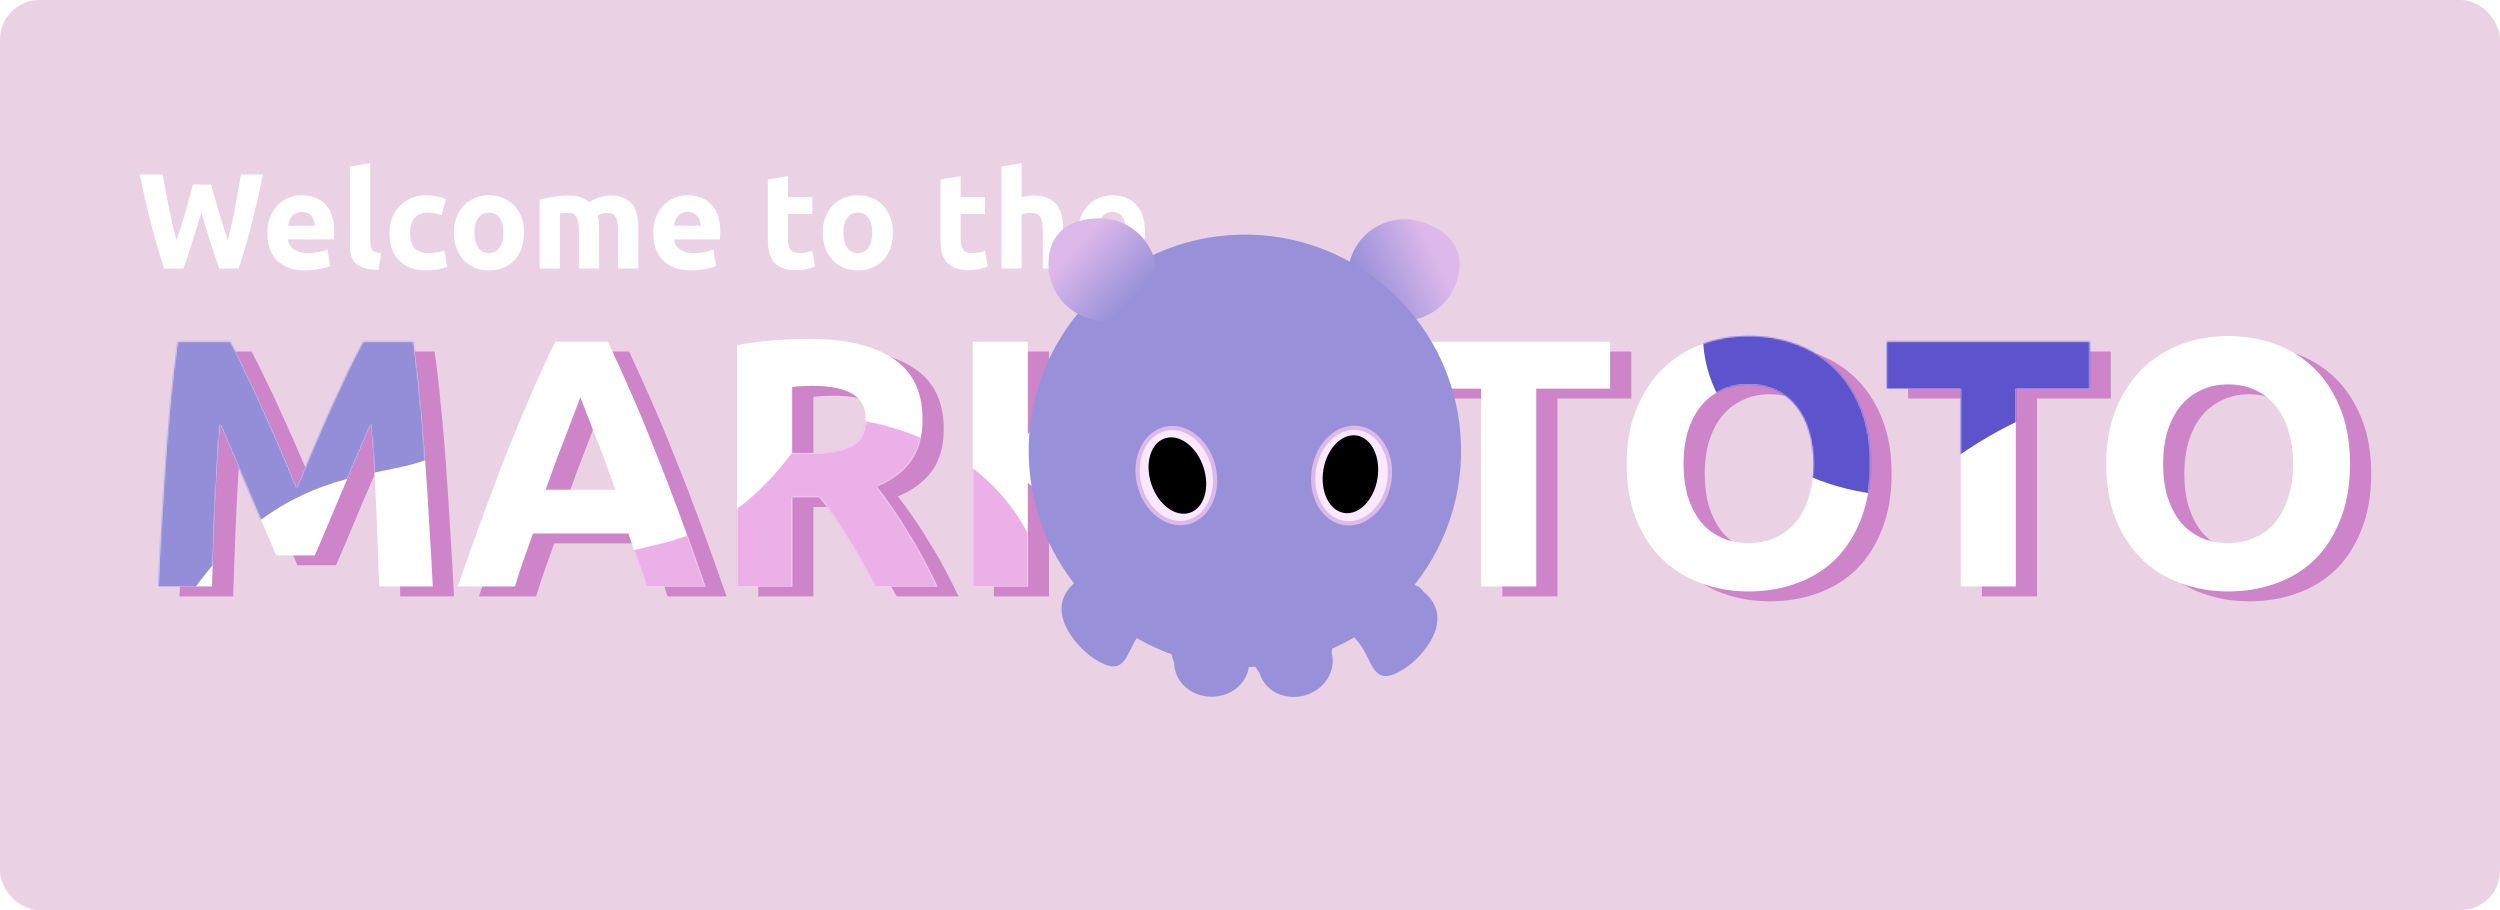 <svg width="1769" height="644" viewBox="0 0 1769 644" fill="none" xmlns="http://www.w3.org/2000/svg">
<rect width="1769" height="644" rx="28" fill="#EBD1E4"/>
<path d="M178 248.75C181 254.25 184.417 261.083 188.25 269.25C192.25 277.25 196.333 286 200.5 295.5C204.833 304.833 209.083 314.417 213.25 324.25C217.417 334.083 221.333 343.333 225 352C228.667 343.333 232.583 334.083 236.75 324.25C240.917 314.417 245.083 304.833 249.25 295.5C253.583 286 257.667 277.25 261.5 269.25C265.5 261.083 269 254.25 272 248.75H307.5C309.167 260.25 310.667 273.167 312 287.5C313.5 301.667 314.75 316.5 315.75 332C316.917 347.333 317.917 362.75 318.75 378.25C319.75 393.75 320.583 408.333 321.25 422H283.25C282.75 405.167 282.083 386.833 281.25 367C280.417 347.167 279.167 327.167 277.5 307C274.5 314 271.167 321.75 267.5 330.25C263.833 338.75 260.167 347.25 256.5 355.75C253 364.25 249.583 372.417 246.25 380.25C242.917 387.917 240.083 394.5 237.75 400H210.5C208.167 394.5 205.333 387.917 202 380.25C198.667 372.417 195.167 364.25 191.5 355.75C188 347.25 184.417 338.75 180.75 330.25C177.083 321.75 173.75 314 170.75 307C169.083 327.167 167.833 347.167 167 367C166.167 386.833 165.5 405.167 165 422H127C127.667 408.333 128.417 393.75 129.25 378.25C130.25 362.75 131.25 347.333 132.25 332C133.417 316.5 134.667 301.667 136 287.5C137.5 273.167 139.083 260.25 140.75 248.75H178ZM472.365 422C470.532 416 468.449 409.833 466.115 403.5C463.949 397.167 461.782 390.833 459.615 384.5H392.115C389.949 390.833 387.699 397.167 385.365 403.5C383.199 409.833 381.199 416 379.365 422H338.865C345.365 403.333 351.532 386.083 357.365 370.25C363.199 354.417 368.865 339.5 374.365 325.5C380.032 311.5 385.532 298.25 390.865 285.75C396.365 273.083 402.032 260.75 407.865 248.75H445.115C450.782 260.75 456.365 273.083 461.865 285.75C467.365 298.25 472.865 311.5 478.365 325.5C484.032 339.5 489.782 354.417 495.615 370.25C501.449 386.083 507.615 403.333 514.115 422H472.365ZM425.615 288C424.782 290.5 423.532 293.917 421.865 298.25C420.199 302.583 418.282 307.583 416.115 313.25C413.949 318.917 411.532 325.167 408.865 332C406.365 338.833 403.782 346 401.115 353.5H450.365C447.699 346 445.115 338.833 442.615 332C440.115 325.167 437.699 318.917 435.365 313.25C433.199 307.583 431.282 302.583 429.615 298.25C427.949 293.917 426.615 290.5 425.615 288ZM587.291 246.75C613.291 246.75 633.208 251.417 647.041 260.75C660.874 269.917 667.791 284.25 667.791 303.75C667.791 315.917 664.958 325.833 659.291 333.5C653.791 341 645.791 346.917 635.291 351.25C638.791 355.583 642.458 360.583 646.291 366.25C650.124 371.75 653.874 377.583 657.541 383.75C661.374 389.75 665.041 396.083 668.541 402.75C672.041 409.25 675.291 415.667 678.291 422H634.541C631.374 416.333 628.124 410.583 624.791 404.75C621.624 398.917 618.291 393.25 614.791 387.75C611.458 382.25 608.124 377.083 604.791 372.25C601.458 367.25 598.124 362.75 594.791 358.75H575.541V422H536.541V251.25C545.041 249.583 553.791 248.417 562.791 247.75C571.958 247.083 580.124 246.75 587.291 246.75ZM589.541 280C586.708 280 584.124 280.083 581.791 280.25C579.624 280.417 577.541 280.583 575.541 280.75V327.75H586.541C601.208 327.75 611.708 325.917 618.041 322.25C624.374 318.583 627.541 312.333 627.541 303.5C627.541 295 624.291 289 617.791 285.5C611.458 281.833 602.041 280 589.541 280ZM805.539 422C802.039 416.333 797.872 410.25 793.039 403.75C788.372 397.083 783.206 390.5 777.539 384C772.039 377.333 766.289 371 760.289 365C754.289 358.833 748.289 353.417 742.289 348.75V422H703.289V248.75H742.289V314.25C752.456 303.583 762.622 292.5 772.789 281C783.122 269.333 792.706 258.583 801.539 248.75H847.789C835.956 262.75 824.039 276.25 812.039 289.25C800.206 302.25 787.706 315.333 774.539 328.5C788.372 340 801.706 353.667 814.539 369.5C827.539 385.333 839.956 402.833 851.789 422H805.539ZM874.188 422V248.75H991.188V281.5H913.188V315.5H982.438V347.5H913.188V389.25H996.938V422H874.188ZM1154.3 248.75V282H1102.05V422H1063.05V282H1010.8V248.75H1154.3ZM1206.25 335.25C1206.25 343.75 1207.25 351.417 1209.25 358.25C1211.42 365.083 1214.42 371 1218.25 376C1222.25 380.833 1227.09 384.583 1232.75 387.25C1238.42 389.917 1244.92 391.25 1252.25 391.25C1259.42 391.25 1265.84 389.917 1271.5 387.25C1277.34 384.583 1282.17 380.833 1286 376C1290 371 1293 365.083 1295 358.25C1297.17 351.417 1298.25 343.75 1298.25 335.25C1298.25 326.75 1297.17 319.083 1295 312.25C1293 305.25 1290 299.333 1286 294.5C1282.17 289.5 1277.34 285.667 1271.5 283C1265.84 280.333 1259.42 279 1252.25 279C1244.92 279 1238.42 280.417 1232.75 283.25C1227.09 285.917 1222.25 289.75 1218.25 294.75C1214.42 299.583 1211.42 305.5 1209.25 312.5C1207.25 319.333 1206.25 326.917 1206.25 335.25ZM1338.5 335.25C1338.5 350.083 1336.25 363.167 1331.75 374.5C1327.42 385.667 1321.42 395.083 1313.75 402.75C1306.09 410.25 1296.92 415.917 1286.25 419.75C1275.75 423.583 1264.42 425.5 1252.25 425.5C1240.42 425.5 1229.25 423.583 1218.75 419.75C1208.25 415.917 1199.09 410.25 1191.25 402.75C1183.42 395.083 1177.25 385.667 1172.75 374.5C1168.25 363.167 1166 350.083 1166 335.25C1166 320.417 1168.34 307.417 1173 296.25C1177.67 284.917 1183.92 275.417 1191.75 267.75C1199.75 260.083 1208.92 254.333 1219.25 250.5C1229.75 246.667 1240.75 244.75 1252.25 244.75C1264.09 244.75 1275.25 246.667 1285.75 250.5C1296.25 254.333 1305.42 260.083 1313.25 267.75C1321.09 275.417 1327.25 284.917 1331.75 296.25C1336.25 307.417 1338.5 320.417 1338.5 335.25ZM1493.65 248.75V282H1441.4V422H1402.4V282H1350.15V248.75H1493.65ZM1545.61 335.25C1545.61 343.75 1546.61 351.417 1548.61 358.25C1550.78 365.083 1553.78 371 1557.61 376C1561.61 380.833 1566.44 384.583 1572.11 387.25C1577.78 389.917 1584.28 391.25 1591.61 391.25C1598.78 391.25 1605.19 389.917 1610.86 387.25C1616.69 384.583 1621.53 380.833 1625.36 376C1629.36 371 1632.36 365.083 1634.36 358.25C1636.53 351.417 1637.61 343.75 1637.61 335.25C1637.61 326.75 1636.53 319.083 1634.36 312.25C1632.36 305.25 1629.36 299.333 1625.36 294.5C1621.53 289.5 1616.69 285.667 1610.86 283C1605.19 280.333 1598.78 279 1591.61 279C1584.28 279 1577.78 280.417 1572.11 283.25C1566.44 285.917 1561.61 289.75 1557.61 294.75C1553.78 299.583 1550.78 305.5 1548.61 312.5C1546.61 319.333 1545.61 326.917 1545.61 335.25ZM1677.86 335.25C1677.86 350.083 1675.61 363.167 1671.11 374.5C1666.78 385.667 1660.78 395.083 1653.11 402.75C1645.44 410.25 1636.28 415.917 1625.61 419.75C1615.11 423.583 1603.78 425.5 1591.61 425.5C1579.78 425.5 1568.61 423.583 1558.11 419.75C1547.61 415.917 1538.44 410.25 1530.61 402.75C1522.78 395.083 1516.61 385.667 1512.11 374.5C1507.61 363.167 1505.36 350.083 1505.36 335.25C1505.36 320.417 1507.69 307.417 1512.36 296.25C1517.03 284.917 1523.28 275.417 1531.11 267.75C1539.11 260.083 1548.28 254.333 1558.61 250.5C1569.11 246.667 1580.11 244.75 1591.61 244.75C1603.44 244.75 1614.61 246.667 1625.11 250.5C1635.61 254.333 1644.78 260.083 1652.61 267.75C1660.44 275.417 1666.61 284.917 1671.11 296.25C1675.61 307.417 1677.86 320.417 1677.86 335.25Z" fill="#CD84C9"/>
<path d="M163 241.75C166 247.25 169.417 254.083 173.25 262.25C177.25 270.25 181.333 279 185.5 288.5C189.833 297.833 194.083 307.417 198.25 317.25C202.417 327.083 206.333 336.333 210 345C213.667 336.333 217.583 327.083 221.75 317.25C225.917 307.417 230.083 297.833 234.25 288.5C238.583 279 242.667 270.25 246.5 262.25C250.5 254.083 254 247.25 257 241.75H292.5C294.167 253.25 295.667 266.167 297 280.5C298.5 294.667 299.75 309.5 300.75 325C301.917 340.333 302.917 355.75 303.75 371.25C304.75 386.75 305.583 401.333 306.25 415H268.25C267.75 398.167 267.083 379.833 266.25 360C265.417 340.167 264.167 320.167 262.5 300C259.5 307 256.167 314.75 252.5 323.25C248.833 331.75 245.167 340.25 241.5 348.75C238 357.25 234.583 365.417 231.25 373.25C227.917 380.917 225.083 387.5 222.75 393H195.5C193.167 387.5 190.333 380.917 187 373.25C183.667 365.417 180.167 357.25 176.5 348.75C173 340.25 169.417 331.75 165.75 323.25C162.083 314.75 158.75 307 155.75 300C154.083 320.167 152.833 340.167 152 360C151.167 379.833 150.5 398.167 150 415H112C112.667 401.333 113.417 386.75 114.25 371.25C115.25 355.75 116.25 340.333 117.25 325C118.417 309.5 119.667 294.667 121 280.5C122.5 266.167 124.083 253.25 125.75 241.75H163ZM457.365 415C455.532 409 453.449 402.833 451.115 396.5C448.949 390.167 446.782 383.833 444.615 377.5H377.115C374.949 383.833 372.699 390.167 370.365 396.5C368.199 402.833 366.199 409 364.365 415H323.865C330.365 396.333 336.532 379.083 342.365 363.25C348.199 347.417 353.865 332.5 359.365 318.5C365.032 304.5 370.532 291.25 375.865 278.75C381.365 266.083 387.032 253.75 392.865 241.75H430.115C435.782 253.75 441.365 266.083 446.865 278.75C452.365 291.25 457.865 304.5 463.365 318.5C469.032 332.5 474.782 347.417 480.615 363.25C486.449 379.083 492.615 396.333 499.115 415H457.365ZM410.615 281C409.782 283.5 408.532 286.917 406.865 291.25C405.199 295.583 403.282 300.583 401.115 306.25C398.949 311.917 396.532 318.167 393.865 325C391.365 331.833 388.782 339 386.115 346.5H435.365C432.699 339 430.115 331.833 427.615 325C425.115 318.167 422.699 311.917 420.365 306.25C418.199 300.583 416.282 295.583 414.615 291.25C412.949 286.917 411.615 283.5 410.615 281ZM572.291 239.75C598.291 239.75 618.208 244.417 632.041 253.75C645.874 262.917 652.791 277.25 652.791 296.75C652.791 308.917 649.958 318.833 644.291 326.5C638.791 334 630.791 339.917 620.291 344.25C623.791 348.583 627.458 353.583 631.291 359.25C635.124 364.75 638.874 370.583 642.541 376.75C646.374 382.75 650.041 389.083 653.541 395.75C657.041 402.25 660.291 408.667 663.291 415H619.541C616.374 409.333 613.124 403.583 609.791 397.75C606.624 391.917 603.291 386.25 599.791 380.75C596.458 375.25 593.124 370.083 589.791 365.25C586.458 360.25 583.124 355.75 579.791 351.75H560.541V415H521.541V244.25C530.041 242.583 538.791 241.417 547.791 240.75C556.958 240.083 565.124 239.75 572.291 239.75ZM574.541 273C571.708 273 569.124 273.083 566.791 273.25C564.624 273.417 562.541 273.583 560.541 273.75V320.75H571.541C586.208 320.75 596.708 318.917 603.041 315.25C609.374 311.583 612.541 305.333 612.541 296.5C612.541 288 609.291 282 602.791 278.5C596.458 274.833 587.041 273 574.541 273ZM790.539 415C787.039 409.333 782.872 403.25 778.039 396.75C773.372 390.083 768.206 383.5 762.539 377C757.039 370.333 751.289 364 745.289 358C739.289 351.833 733.289 346.417 727.289 341.75V415H688.289V241.75H727.289V307.25C737.456 296.583 747.622 285.5 757.789 274C768.122 262.333 777.706 251.583 786.539 241.75H832.789C820.956 255.75 809.039 269.25 797.039 282.25C785.206 295.25 772.706 308.333 759.539 321.5C773.372 333 786.706 346.667 799.539 362.5C812.539 378.333 824.956 395.833 836.789 415H790.539ZM859.188 415V241.75H976.188V274.5H898.188V308.5H967.438V340.5H898.188V382.25H981.938V415H859.188ZM1139.3 241.75V275H1087.05V415H1048.05V275H995.799V241.75H1139.3ZM1191.25 328.25C1191.25 336.75 1192.25 344.417 1194.25 351.25C1196.42 358.083 1199.42 364 1203.25 369C1207.25 373.833 1212.09 377.583 1217.75 380.25C1223.42 382.917 1229.92 384.25 1237.25 384.25C1244.42 384.25 1250.84 382.917 1256.5 380.25C1262.34 377.583 1267.17 373.833 1271 369C1275 364 1278 358.083 1280 351.25C1282.17 344.417 1283.25 336.75 1283.25 328.25C1283.25 319.75 1282.17 312.083 1280 305.25C1278 298.25 1275 292.333 1271 287.5C1267.17 282.5 1262.34 278.667 1256.5 276C1250.84 273.333 1244.42 272 1237.25 272C1229.92 272 1223.42 273.417 1217.75 276.25C1212.09 278.917 1207.25 282.75 1203.25 287.75C1199.42 292.583 1196.42 298.5 1194.25 305.5C1192.25 312.333 1191.25 319.917 1191.25 328.25ZM1323.5 328.25C1323.5 343.083 1321.25 356.167 1316.75 367.5C1312.42 378.667 1306.42 388.083 1298.75 395.75C1291.09 403.25 1281.92 408.917 1271.25 412.75C1260.75 416.583 1249.42 418.5 1237.25 418.5C1225.42 418.5 1214.25 416.583 1203.75 412.75C1193.25 408.917 1184.09 403.25 1176.25 395.75C1168.42 388.083 1162.25 378.667 1157.75 367.5C1153.25 356.167 1151 343.083 1151 328.25C1151 313.417 1153.34 300.417 1158 289.25C1162.67 277.917 1168.92 268.417 1176.75 260.75C1184.75 253.083 1193.92 247.333 1204.25 243.5C1214.75 239.667 1225.75 237.75 1237.25 237.75C1249.09 237.75 1260.25 239.667 1270.75 243.5C1281.25 247.333 1290.42 253.083 1298.25 260.75C1306.09 268.417 1312.25 277.917 1316.75 289.25C1321.25 300.417 1323.5 313.417 1323.5 328.25ZM1478.65 241.75V275H1426.4V415H1387.4V275H1335.15V241.75H1478.65ZM1530.61 328.25C1530.61 336.75 1531.61 344.417 1533.61 351.25C1535.78 358.083 1538.78 364 1542.61 369C1546.61 373.833 1551.44 377.583 1557.11 380.25C1562.78 382.917 1569.28 384.25 1576.61 384.25C1583.78 384.25 1590.19 382.917 1595.86 380.25C1601.69 377.583 1606.53 373.833 1610.36 369C1614.36 364 1617.36 358.083 1619.36 351.25C1621.53 344.417 1622.61 336.75 1622.61 328.25C1622.61 319.75 1621.53 312.083 1619.36 305.25C1617.36 298.25 1614.36 292.333 1610.36 287.5C1606.53 282.5 1601.69 278.667 1595.86 276C1590.19 273.333 1583.78 272 1576.61 272C1569.28 272 1562.78 273.417 1557.11 276.25C1551.44 278.917 1546.61 282.75 1542.61 287.75C1538.78 292.583 1535.78 298.5 1533.61 305.5C1531.61 312.333 1530.61 319.917 1530.61 328.25ZM1662.86 328.25C1662.86 343.083 1660.61 356.167 1656.11 367.5C1651.78 378.667 1645.78 388.083 1638.11 395.75C1630.44 403.25 1621.28 408.917 1610.61 412.75C1600.11 416.583 1588.78 418.5 1576.61 418.5C1564.78 418.5 1553.61 416.583 1543.11 412.75C1532.61 408.917 1523.44 403.25 1515.61 395.75C1507.78 388.083 1501.61 378.667 1497.11 367.5C1492.61 356.167 1490.36 343.083 1490.36 328.25C1490.36 313.417 1492.69 300.417 1497.36 289.25C1502.03 277.917 1508.28 268.417 1516.11 260.75C1524.11 253.083 1533.28 247.333 1543.61 243.5C1554.11 239.667 1565.11 237.75 1576.61 237.75C1588.44 237.75 1599.61 239.667 1610.11 243.5C1620.61 247.333 1629.78 253.083 1637.61 260.75C1645.44 268.417 1651.61 277.917 1656.11 289.25C1660.61 300.417 1662.86 313.417 1662.86 328.25Z" fill="white"/>
<path d="M149.32 130.576C150.088 133.2 150.92 136.176 151.816 139.504C152.776 142.768 153.768 146.16 154.792 149.68C155.88 153.2 156.968 156.72 158.056 160.24C159.144 163.76 160.2 167.024 161.224 170.032C162.056 166.768 162.888 163.216 163.72 159.376C164.616 155.536 165.448 151.568 166.216 147.472C166.984 143.376 167.72 139.312 168.424 135.28C169.192 131.184 169.896 127.248 170.536 123.472H186.088C183.848 134.608 181.256 145.904 178.312 157.36C175.432 168.816 172.296 179.696 168.904 190H155.176C152.936 183.856 150.76 177.424 148.648 170.704C146.536 163.92 144.456 157.136 142.408 150.352C140.36 157.136 138.312 163.92 136.264 170.704C134.216 177.424 132.072 183.856 129.832 190H116.104C112.712 179.696 109.544 168.816 106.6 157.36C103.72 145.904 101.16 134.608 98.92 123.472H115.144C115.784 127.248 116.488 131.184 117.256 135.28C118.024 139.312 118.824 143.376 119.656 147.472C120.488 151.568 121.32 155.536 122.152 159.376C123.048 163.216 123.944 166.768 124.84 170.032C125.992 166.896 127.112 163.568 128.2 160.048C129.288 156.528 130.344 153.008 131.368 149.488C132.392 145.968 133.32 142.576 134.152 139.312C135.048 136.048 135.848 133.136 136.552 130.576H149.32ZM189.164 165.136C189.164 160.656 189.836 156.752 191.18 153.424C192.588 150.032 194.412 147.216 196.652 144.976C198.892 142.736 201.452 141.04 204.332 139.888C207.276 138.736 210.284 138.16 213.356 138.16C220.524 138.16 226.188 140.368 230.348 144.784C234.508 149.136 236.588 155.568 236.588 164.08C236.588 164.912 236.556 165.84 236.492 166.864C236.428 167.824 236.364 168.688 236.3 169.456H203.852C204.172 172.4 205.548 174.736 207.98 176.464C210.412 178.192 213.676 179.056 217.772 179.056C220.396 179.056 222.956 178.832 225.452 178.384C228.012 177.872 230.092 177.264 231.692 176.56L233.612 188.176C232.844 188.56 231.82 188.944 230.54 189.328C229.26 189.712 227.82 190.032 226.22 190.288C224.684 190.608 223.02 190.864 221.228 191.056C219.436 191.248 217.644 191.344 215.852 191.344C211.308 191.344 207.34 190.672 203.948 189.328C200.62 187.984 197.836 186.16 195.596 183.856C193.42 181.488 191.788 178.704 190.7 175.504C189.676 172.304 189.164 168.848 189.164 165.136ZM222.764 159.664C222.7 158.448 222.476 157.264 222.092 156.112C221.772 154.96 221.228 153.936 220.46 153.04C219.756 152.144 218.828 151.408 217.676 150.832C216.588 150.256 215.212 149.968 213.548 149.968C211.948 149.968 210.572 150.256 209.42 150.832C208.268 151.344 207.308 152.048 206.54 152.944C205.772 153.84 205.164 154.896 204.716 156.112C204.332 157.264 204.044 158.448 203.852 159.664H222.764ZM267.786 190.96C263.626 190.896 260.234 190.448 257.61 189.616C255.05 188.784 253.002 187.632 251.466 186.16C249.994 184.624 248.97 182.8 248.394 180.688C247.882 178.512 247.626 176.08 247.626 173.392V117.808L261.93 115.504V170.512C261.93 171.792 262.026 172.944 262.218 173.968C262.41 174.992 262.762 175.856 263.274 176.56C263.85 177.264 264.65 177.84 265.674 178.288C266.698 178.736 268.074 179.024 269.802 179.152L267.786 190.96ZM275.601 164.752C275.601 161.104 276.177 157.68 277.329 154.48C278.545 151.216 280.273 148.4 282.513 146.032C284.753 143.6 287.473 141.68 290.673 140.272C293.873 138.864 297.521 138.16 301.617 138.16C304.305 138.16 306.769 138.416 309.009 138.928C311.249 139.376 313.425 140.048 315.537 140.944L312.561 152.368C311.217 151.856 309.745 151.408 308.145 151.024C306.545 150.64 304.753 150.448 302.769 150.448C298.545 150.448 295.377 151.76 293.265 154.384C291.217 157.008 290.193 160.464 290.193 164.752C290.193 169.296 291.153 172.816 293.073 175.312C295.057 177.808 298.481 179.056 303.345 179.056C305.073 179.056 306.929 178.896 308.913 178.576C310.897 178.256 312.721 177.744 314.385 177.04L316.401 188.752C314.737 189.456 312.657 190.064 310.161 190.576C307.665 191.088 304.913 191.344 301.905 191.344C297.297 191.344 293.329 190.672 290.001 189.328C286.673 187.92 283.921 186.032 281.745 183.664C279.633 181.296 278.065 178.512 277.041 175.312C276.081 172.048 275.601 168.528 275.601 164.752ZM370.796 164.656C370.796 168.624 370.22 172.272 369.068 175.6C367.916 178.864 366.252 181.68 364.076 184.048C361.9 186.352 359.276 188.144 356.204 189.424C353.196 190.704 349.804 191.344 346.028 191.344C342.316 191.344 338.924 190.704 335.852 189.424C332.844 188.144 330.252 186.352 328.076 184.048C325.9 181.68 324.204 178.864 322.988 175.6C321.772 172.272 321.164 168.624 321.164 164.656C321.164 160.688 321.772 157.072 322.988 153.808C324.268 150.544 325.996 147.76 328.172 145.456C330.412 143.152 333.036 141.36 336.044 140.08C339.116 138.8 342.444 138.16 346.028 138.16C349.676 138.16 353.004 138.8 356.012 140.08C359.084 141.36 361.708 143.152 363.884 145.456C366.06 147.76 367.756 150.544 368.972 153.808C370.188 157.072 370.796 160.688 370.796 164.656ZM356.204 164.656C356.204 160.24 355.308 156.784 353.516 154.288C351.788 151.728 349.292 150.448 346.028 150.448C342.764 150.448 340.236 151.728 338.444 154.288C336.652 156.784 335.756 160.24 335.756 164.656C335.756 169.072 336.652 172.592 338.444 175.216C340.236 177.776 342.764 179.056 346.028 179.056C349.292 179.056 351.788 177.776 353.516 175.216C355.308 172.592 356.204 169.072 356.204 164.656ZM409.62 163.216C409.62 158.608 409.012 155.344 407.796 153.424C406.644 151.504 404.628 150.544 401.748 150.544C400.852 150.544 399.924 150.608 398.964 150.736C398.004 150.8 397.076 150.896 396.18 151.024V190H381.876V141.232C383.092 140.912 384.5 140.592 386.1 140.272C387.764 139.888 389.492 139.568 391.284 139.312C393.14 138.992 395.028 138.768 396.948 138.64C398.868 138.448 400.756 138.352 402.612 138.352C406.26 138.352 409.204 138.832 411.444 139.792C413.748 140.688 415.636 141.776 417.108 143.056C419.156 141.584 421.492 140.432 424.116 139.6C426.804 138.768 429.268 138.352 431.508 138.352C435.54 138.352 438.836 138.928 441.396 140.08C444.02 141.168 446.1 142.736 447.636 144.784C449.172 146.832 450.228 149.264 450.804 152.08C451.38 154.896 451.668 158.032 451.668 161.488V190H437.364V163.216C437.364 158.608 436.756 155.344 435.54 153.424C434.388 151.504 432.372 150.544 429.492 150.544C428.724 150.544 427.636 150.736 426.228 151.12C424.884 151.504 423.764 151.984 422.868 152.56C423.316 154.032 423.604 155.6 423.732 157.264C423.86 158.864 423.924 160.592 423.924 162.448V190H409.62V163.216ZM462.258 165.136C462.258 160.656 462.93 156.752 464.273 153.424C465.682 150.032 467.506 147.216 469.746 144.976C471.986 142.736 474.546 141.04 477.426 139.888C480.37 138.736 483.378 138.16 486.45 138.16C493.618 138.16 499.282 140.368 503.442 144.784C507.602 149.136 509.682 155.568 509.682 164.08C509.682 164.912 509.65 165.84 509.586 166.864C509.522 167.824 509.458 168.688 509.394 169.456H476.946C477.266 172.4 478.642 174.736 481.074 176.464C483.506 178.192 486.77 179.056 490.866 179.056C493.49 179.056 496.05 178.832 498.546 178.384C501.106 177.872 503.186 177.264 504.786 176.56L506.706 188.176C505.938 188.56 504.914 188.944 503.634 189.328C502.354 189.712 500.914 190.032 499.314 190.288C497.778 190.608 496.114 190.864 494.322 191.056C492.53 191.248 490.738 191.344 488.946 191.344C484.402 191.344 480.434 190.672 477.042 189.328C473.714 187.984 470.93 186.16 468.69 183.856C466.514 181.488 464.882 178.704 463.794 175.504C462.77 172.304 462.258 168.848 462.258 165.136ZM495.858 159.664C495.794 158.448 495.57 157.264 495.186 156.112C494.866 154.96 494.322 153.936 493.554 153.04C492.85 152.144 491.922 151.408 490.77 150.832C489.682 150.256 488.306 149.968 486.642 149.968C485.042 149.968 483.666 150.256 482.514 150.832C481.362 151.344 480.402 152.048 479.634 152.944C478.866 153.84 478.258 154.896 477.81 156.112C477.426 157.264 477.138 158.448 476.946 159.664H495.858ZM543.303 126.928L557.607 124.624V139.504H574.791V151.408H557.607V169.168C557.607 172.176 558.119 174.576 559.143 176.368C560.231 178.16 562.375 179.056 565.575 179.056C567.111 179.056 568.679 178.928 570.279 178.672C571.943 178.352 573.447 177.936 574.791 177.424L576.807 188.56C575.079 189.264 573.159 189.872 571.047 190.384C568.935 190.896 566.343 191.152 563.271 191.152C559.367 191.152 556.135 190.64 553.575 189.616C551.015 188.528 548.967 187.056 547.431 185.2C545.895 183.28 544.807 180.976 544.167 178.288C543.591 175.6 543.303 172.624 543.303 169.36V126.928ZM631.796 164.656C631.796 168.624 631.22 172.272 630.068 175.6C628.916 178.864 627.252 181.68 625.076 184.048C622.9 186.352 620.276 188.144 617.204 189.424C614.196 190.704 610.804 191.344 607.028 191.344C603.316 191.344 599.924 190.704 596.852 189.424C593.844 188.144 591.252 186.352 589.076 184.048C586.9 181.68 585.204 178.864 583.988 175.6C582.772 172.272 582.164 168.624 582.164 164.656C582.164 160.688 582.772 157.072 583.988 153.808C585.268 150.544 586.996 147.76 589.172 145.456C591.412 143.152 594.036 141.36 597.044 140.08C600.116 138.8 603.444 138.16 607.028 138.16C610.676 138.16 614.004 138.8 617.012 140.08C620.084 141.36 622.708 143.152 624.884 145.456C627.06 147.76 628.756 150.544 629.972 153.808C631.188 157.072 631.796 160.688 631.796 164.656ZM617.204 164.656C617.204 160.24 616.308 156.784 614.516 154.288C612.788 151.728 610.292 150.448 607.028 150.448C603.764 150.448 601.236 151.728 599.444 154.288C597.652 156.784 596.756 160.24 596.756 164.656C596.756 169.072 597.652 172.592 599.444 175.216C601.236 177.776 603.764 179.056 607.028 179.056C610.292 179.056 612.788 177.776 614.516 175.216C616.308 172.592 617.204 169.072 617.204 164.656ZM665.459 126.928L679.763 124.624V139.504H696.947V151.408H679.763V169.168C679.763 172.176 680.275 174.576 681.299 176.368C682.387 178.16 684.531 179.056 687.731 179.056C689.267 179.056 690.835 178.928 692.435 178.672C694.099 178.352 695.603 177.936 696.947 177.424L698.963 188.56C697.235 189.264 695.315 189.872 693.203 190.384C691.091 190.896 688.499 191.152 685.427 191.152C681.523 191.152 678.291 190.64 675.731 189.616C673.171 188.528 671.123 187.056 669.587 185.2C668.051 183.28 666.963 180.976 666.323 178.288C665.747 175.6 665.459 172.624 665.459 169.36V126.928ZM708.595 190V117.808L722.899 115.504V139.696C723.859 139.376 725.075 139.088 726.547 138.832C728.083 138.512 729.555 138.352 730.963 138.352C735.059 138.352 738.451 138.928 741.139 140.08C743.891 141.168 746.067 142.736 747.667 144.784C749.331 146.832 750.483 149.264 751.123 152.08C751.827 154.896 752.179 158.032 752.179 161.488V190H737.875V163.216C737.875 158.608 737.267 155.344 736.051 153.424C734.899 151.504 732.723 150.544 729.523 150.544C728.243 150.544 727.027 150.672 725.875 150.928C724.787 151.12 723.795 151.344 722.899 151.6V190H708.595ZM762.726 165.136C762.726 160.656 763.398 156.752 764.742 153.424C766.15 150.032 767.974 147.216 770.214 144.976C772.454 142.736 775.014 141.04 777.894 139.888C780.838 138.736 783.846 138.16 786.918 138.16C794.086 138.16 799.75 140.368 803.91 144.784C808.07 149.136 810.15 155.568 810.15 164.08C810.15 164.912 810.118 165.84 810.054 166.864C809.99 167.824 809.926 168.688 809.862 169.456H777.414C777.734 172.4 779.11 174.736 781.542 176.464C783.974 178.192 787.238 179.056 791.334 179.056C793.958 179.056 796.518 178.832 799.014 178.384C801.574 177.872 803.654 177.264 805.254 176.56L807.174 188.176C806.406 188.56 805.382 188.944 804.102 189.328C802.822 189.712 801.382 190.032 799.782 190.288C798.246 190.608 796.582 190.864 794.79 191.056C792.998 191.248 791.206 191.344 789.414 191.344C784.87 191.344 780.902 190.672 777.51 189.328C774.182 187.984 771.398 186.16 769.158 183.856C766.982 181.488 765.35 178.704 764.262 175.504C763.238 172.304 762.726 168.848 762.726 165.136ZM796.326 159.664C796.262 158.448 796.038 157.264 795.654 156.112C795.334 154.96 794.79 153.936 794.022 153.04C793.318 152.144 792.39 151.408 791.238 150.832C790.15 150.256 788.774 149.968 787.11 149.968C785.51 149.968 784.134 150.256 782.982 150.832C781.83 151.344 780.87 152.048 780.102 152.944C779.334 153.84 778.726 154.896 778.278 156.112C777.894 157.264 777.606 158.448 777.414 159.664H796.326Z" fill="white"/>
<mask id="mask0_4_199" style="mask-type:alpha" maskUnits="userSpaceOnUse" x="112" y="237" width="1551" height="182">
<path d="M163 241.75C166 247.25 169.417 254.083 173.25 262.25C177.25 270.25 181.333 279 185.5 288.5C189.833 297.833 194.083 307.417 198.25 317.25C202.417 327.083 206.333 336.333 210 345C213.667 336.333 217.583 327.083 221.75 317.25C225.917 307.417 230.083 297.833 234.25 288.5C238.583 279 242.667 270.25 246.5 262.25C250.5 254.083 254 247.25 257 241.75H292.5C294.167 253.25 295.667 266.167 297 280.5C298.5 294.667 299.75 309.5 300.75 325C301.917 340.333 302.917 355.75 303.75 371.25C304.75 386.75 305.583 401.333 306.25 415H268.25C267.75 398.167 267.083 379.833 266.25 360C265.417 340.167 264.167 320.167 262.5 300C259.5 307 256.167 314.75 252.5 323.25C248.833 331.75 245.167 340.25 241.5 348.75C238 357.25 234.583 365.417 231.25 373.25C227.917 380.917 225.083 387.5 222.75 393H195.5C193.167 387.5 190.333 380.917 187 373.25C183.667 365.417 180.167 357.25 176.5 348.75C173 340.25 169.417 331.75 165.75 323.25C162.083 314.75 158.75 307 155.75 300C154.083 320.167 152.833 340.167 152 360C151.167 379.833 150.5 398.167 150 415H112C112.667 401.333 113.417 386.75 114.25 371.25C115.25 355.75 116.25 340.333 117.25 325C118.417 309.5 119.667 294.667 121 280.5C122.5 266.167 124.083 253.25 125.75 241.75H163ZM457.365 415C455.532 409 453.449 402.833 451.115 396.5C448.949 390.167 446.782 383.833 444.615 377.5H377.115C374.949 383.833 372.699 390.167 370.365 396.5C368.199 402.833 366.199 409 364.365 415H323.865C330.365 396.333 336.532 379.083 342.365 363.25C348.199 347.417 353.865 332.5 359.365 318.5C365.032 304.5 370.532 291.25 375.865 278.75C381.365 266.083 387.032 253.75 392.865 241.75H430.115C435.782 253.75 441.365 266.083 446.865 278.75C452.365 291.25 457.865 304.5 463.365 318.5C469.032 332.5 474.782 347.417 480.615 363.25C486.449 379.083 492.615 396.333 499.115 415H457.365ZM410.615 281C409.782 283.5 408.532 286.917 406.865 291.25C405.199 295.583 403.282 300.583 401.115 306.25C398.949 311.917 396.532 318.167 393.865 325C391.365 331.833 388.782 339 386.115 346.5H435.365C432.699 339 430.115 331.833 427.615 325C425.115 318.167 422.699 311.917 420.365 306.25C418.199 300.583 416.282 295.583 414.615 291.25C412.949 286.917 411.615 283.5 410.615 281ZM572.291 239.75C598.291 239.75 618.208 244.417 632.041 253.75C645.874 262.917 652.791 277.25 652.791 296.75C652.791 308.917 649.958 318.833 644.291 326.5C638.791 334 630.791 339.917 620.291 344.25C623.791 348.583 627.458 353.583 631.291 359.25C635.124 364.75 638.874 370.583 642.541 376.75C646.374 382.75 650.041 389.083 653.541 395.75C657.041 402.25 660.291 408.667 663.291 415H619.541C616.374 409.333 613.124 403.583 609.791 397.75C606.624 391.917 603.291 386.25 599.791 380.75C596.458 375.25 593.124 370.083 589.791 365.25C586.458 360.25 583.124 355.75 579.791 351.75H560.541V415H521.541V244.25C530.041 242.583 538.791 241.417 547.791 240.75C556.958 240.083 565.124 239.75 572.291 239.75ZM574.541 273C571.708 273 569.124 273.083 566.791 273.25C564.624 273.417 562.541 273.583 560.541 273.75V320.75H571.541C586.208 320.75 596.708 318.917 603.041 315.25C609.374 311.583 612.541 305.333 612.541 296.5C612.541 288 609.291 282 602.791 278.5C596.458 274.833 587.041 273 574.541 273ZM790.539 415C787.039 409.333 782.872 403.25 778.039 396.75C773.372 390.083 768.206 383.5 762.539 377C757.039 370.333 751.289 364 745.289 358C739.289 351.833 733.289 346.417 727.289 341.75V415H688.289V241.75H727.289V307.25C737.456 296.583 747.622 285.5 757.789 274C768.122 262.333 777.706 251.583 786.539 241.75H832.789C820.956 255.75 809.039 269.25 797.039 282.25C785.206 295.25 772.706 308.333 759.539 321.5C773.372 333 786.706 346.667 799.539 362.5C812.539 378.333 824.956 395.833 836.789 415H790.539ZM859.188 415V241.75H976.188V274.5H898.188V308.5H967.438V340.5H898.188V382.25H981.938V415H859.188ZM1139.3 241.75V275H1087.05V415H1048.05V275H995.799V241.75H1139.3ZM1191.25 328.25C1191.25 336.75 1192.25 344.417 1194.25 351.25C1196.42 358.083 1199.42 364 1203.25 369C1207.25 373.833 1212.09 377.583 1217.75 380.25C1223.42 382.917 1229.92 384.25 1237.25 384.25C1244.42 384.25 1250.84 382.917 1256.5 380.25C1262.34 377.583 1267.17 373.833 1271 369C1275 364 1278 358.083 1280 351.25C1282.17 344.417 1283.25 336.75 1283.25 328.25C1283.25 319.75 1282.17 312.083 1280 305.25C1278 298.25 1275 292.333 1271 287.5C1267.17 282.5 1262.34 278.667 1256.5 276C1250.84 273.333 1244.42 272 1237.25 272C1229.92 272 1223.42 273.417 1217.75 276.25C1212.09 278.917 1207.25 282.75 1203.25 287.75C1199.42 292.583 1196.42 298.5 1194.25 305.5C1192.25 312.333 1191.25 319.917 1191.25 328.25ZM1323.5 328.25C1323.5 343.083 1321.25 356.167 1316.75 367.5C1312.42 378.667 1306.42 388.083 1298.75 395.75C1291.09 403.25 1281.92 408.917 1271.25 412.75C1260.75 416.583 1249.42 418.5 1237.25 418.5C1225.42 418.5 1214.25 416.583 1203.75 412.75C1193.25 408.917 1184.09 403.25 1176.25 395.75C1168.42 388.083 1162.25 378.667 1157.75 367.5C1153.25 356.167 1151 343.083 1151 328.25C1151 313.417 1153.34 300.417 1158 289.25C1162.67 277.917 1168.92 268.417 1176.75 260.75C1184.75 253.083 1193.92 247.333 1204.25 243.5C1214.75 239.667 1225.75 237.75 1237.25 237.75C1249.09 237.75 1260.25 239.667 1270.75 243.5C1281.25 247.333 1290.42 253.083 1298.25 260.75C1306.09 268.417 1312.25 277.917 1316.75 289.25C1321.25 300.417 1323.5 313.417 1323.5 328.25ZM1478.65 241.75V275H1426.4V415H1387.4V275H1335.15V241.75H1478.65ZM1530.61 328.25C1530.61 336.75 1531.61 344.417 1533.61 351.25C1535.78 358.083 1538.78 364 1542.61 369C1546.61 373.833 1551.44 377.583 1557.11 380.25C1562.78 382.917 1569.28 384.25 1576.61 384.25C1583.78 384.25 1590.19 382.917 1595.86 380.25C1601.69 377.583 1606.53 373.833 1610.36 369C1614.36 364 1617.36 358.083 1619.36 351.25C1621.53 344.417 1622.61 336.75 1622.61 328.25C1622.61 319.75 1621.53 312.083 1619.36 305.25C1617.36 298.25 1614.36 292.333 1610.36 287.5C1606.53 282.5 1601.69 278.667 1595.86 276C1590.19 273.333 1583.78 272 1576.61 272C1569.28 272 1562.78 273.417 1557.11 276.25C1551.44 278.917 1546.61 282.75 1542.61 287.75C1538.78 292.583 1535.78 298.5 1533.61 305.5C1531.61 312.333 1530.61 319.917 1530.61 328.25ZM1662.86 328.25C1662.86 343.083 1660.61 356.167 1656.11 367.5C1651.78 378.667 1645.78 388.083 1638.11 395.75C1630.44 403.25 1621.28 408.917 1610.61 412.75C1600.11 416.583 1588.78 418.5 1576.61 418.5C1564.78 418.5 1553.61 416.583 1543.11 412.75C1532.61 408.917 1523.44 403.25 1515.61 395.75C1507.78 388.083 1501.61 378.667 1497.11 367.5C1492.61 356.167 1490.36 343.083 1490.36 328.25C1490.36 313.417 1492.69 300.417 1497.36 289.25C1502.03 277.917 1508.28 268.417 1516.11 260.75C1524.11 253.083 1533.28 247.333 1543.61 243.5C1554.11 239.667 1565.11 237.75 1576.61 237.75C1588.44 237.75 1599.61 239.667 1610.11 243.5C1620.61 247.333 1629.78 253.083 1637.61 260.75C1645.44 268.417 1651.61 277.917 1656.11 289.25C1660.61 300.417 1662.86 313.417 1662.86 328.25Z" fill="white"/>
</mask>
<g mask="url(#mask0_4_199)">
<path d="M325 285.5C325 368.619 217.5 285.5 124.5 436C13.767 436 -76 368.619 -76 285.5C-76 202.381 13.767 135 124.5 135C235.233 135 325 202.381 325 285.5Z" fill="#948ED8"/>
<path d="M740 430C740 504.558 667.246 565 577.5 565C487.754 565 415 504.558 415 430C415 355.442 496.5 430 577.5 295C667.246 295 740 355.442 740 430Z" fill="#ECB0E9"/>
<path d="M1495 237C1495 299.96 1448.5 263 1350 351C1269.92 351 1205 299.96 1205 237C1205 174.04 1269.92 123 1350 123C1430.08 123 1495 174.04 1495 237Z" fill="#5D53CD"/>
</g>
<path d="M955.626 183.158C948.999 204.232 959.622 218.483 980.696 225.11C1001.77 231.737 1024.23 220.025 1030.85 198.951C1037.48 177.877 1026.86 163.625 1005.78 156.999C984.708 150.372 962.252 162.084 955.626 183.158Z" fill="url(#paint0_linear_4_199)"/>
<path d="M963.628 457.823C972.106 470.716 972.429 487.166 994.329 472.765C1006.98 464.449 1030.43 437.823 1007.43 418.823C998.951 405.93 976.275 417.76 963.628 426.076C941.929 440.345 955.15 444.93 963.628 457.823Z" fill="#9891D9"/>
<path d="M942.241 461.814C945.823 474.576 937.305 488.128 923.214 492.083C909.123 496.039 894.796 488.9 891.214 476.138C875.581 455.599 896.15 449.825 910.241 445.869C924.332 441.914 946.041 442.052 942.241 461.814Z" fill="#9891D9"/>
<g filter="url(#filter0_ii_4_199)">
<circle cx="883.877" cy="316" r="153" transform="rotate(-1.471 883.877 316)" fill="#9891D9"/>
</g>
<path d="M818.376 194.5C818.376 216.591 803.968 227 781.876 227C759.785 227 741.876 209.091 741.876 187C741.876 164.909 756.285 154.5 778.376 154.5C800.468 154.5 818.376 172.409 818.376 194.5Z" fill="url(#paint1_linear_4_199)"/>
<path d="M858.64 330.239C863.07 348.82 854.484 366.182 840.261 369.573C826.039 372.964 810.542 361.343 806.113 342.761C801.683 324.18 810.269 306.818 824.492 303.427C838.714 300.036 854.211 311.657 858.64 330.239Z" fill="#F9E8FF" stroke="#DDB9EA" stroke-width="3"/>
<path d="M983.053 340.67C980.103 359.543 965.571 372.35 951.126 370.092C936.68 367.834 926.75 351.203 929.7 332.33C932.65 313.457 947.182 300.65 961.627 302.908C976.073 305.166 986.003 321.797 983.053 340.67Z" fill="#F9E8FF" stroke="#DDB9EA" stroke-width="3"/>
<ellipse cx="833.111" cy="336.5" rx="19.382" ry="27.764" transform="rotate(-18.625 833.111 336.5)" fill="black"/>
<ellipse cx="955.551" cy="335.568" rx="19.382" ry="27.764" transform="rotate(9.443 955.551 335.568)" fill="black"/>
<path d="M804.677 451C796.199 463.893 795.876 480.342 773.976 465.942C761.329 457.626 737.877 431 760.877 412C769.354 399.107 792.03 410.936 804.677 419.253C826.376 433.521 813.155 438.107 804.677 451Z" fill="#9891D9"/>
<path d="M883.877 469C883.877 482.255 872.012 493 857.377 493C842.741 493 830.877 482.255 830.877 469C821.377 445 842.741 445 857.377 445C872.012 445 892.877 451 883.877 469Z" fill="#9891D9"/>
<defs>
<filter id="filter0_ii_4_199" x="716.875" y="155.999" width="331.002" height="323.002" filterUnits="userSpaceOnUse" color-interpolation-filters="sRGB">
<feFlood flood-opacity="0" result="BackgroundImageFix"/>
<feBlend mode="normal" in="SourceGraphic" in2="BackgroundImageFix" result="shape"/>
<feColorMatrix in="SourceAlpha" type="matrix" values="0 0 0 0 0 0 0 0 0 0 0 0 0 0 0 0 0 0 127 0" result="hardAlpha"/>
<feMorphology radius="1" operator="dilate" in="SourceAlpha" result="effect1_innerShadow_4_199"/>
<feOffset dx="-14" dy="-7"/>
<feGaussianBlur stdDeviation="11.5"/>
<feComposite in2="hardAlpha" operator="arithmetic" k2="-1" k3="1"/>
<feColorMatrix type="matrix" values="0 0 0 0 0.554 0 0 0 0 0.52 0 0 0 0 0.871 0 0 0 1 0"/>
<feBlend mode="normal" in2="shape" result="effect1_innerShadow_4_199"/>
<feColorMatrix in="SourceAlpha" type="matrix" values="0 0 0 0 0 0 0 0 0 0 0 0 0 0 0 0 0 0 127 0" result="hardAlpha"/>
<feOffset dx="11" dy="10"/>
<feGaussianBlur stdDeviation="7"/>
<feComposite in2="hardAlpha" operator="arithmetic" k2="-1" k3="1"/>
<feColorMatrix type="matrix" values="0 0 0 0 0.733 0 0 0 0 0.71 0 0 0 0 0.942 0 0 0 1 0"/>
<feBlend mode="normal" in2="effect1_innerShadow_4_199" result="effect2_innerShadow_4_199"/>
</filter>
<linearGradient id="paint0_linear_4_199" x1="1004.11" y1="156.474" x2="915.242" y2="198.239" gradientUnits="userSpaceOnUse">
<stop stop-color="#DDB8EA"/>
<stop offset="0.549" stop-color="#9891D9"/>
</linearGradient>
<linearGradient id="paint1_linear_4_199" x1="780.126" y1="154.5" x2="852.376" y2="221" gradientUnits="userSpaceOnUse">
<stop stop-color="#DDB8EA"/>
<stop offset="0.549" stop-color="#9891D9"/>
</linearGradient>
</defs>
</svg>

